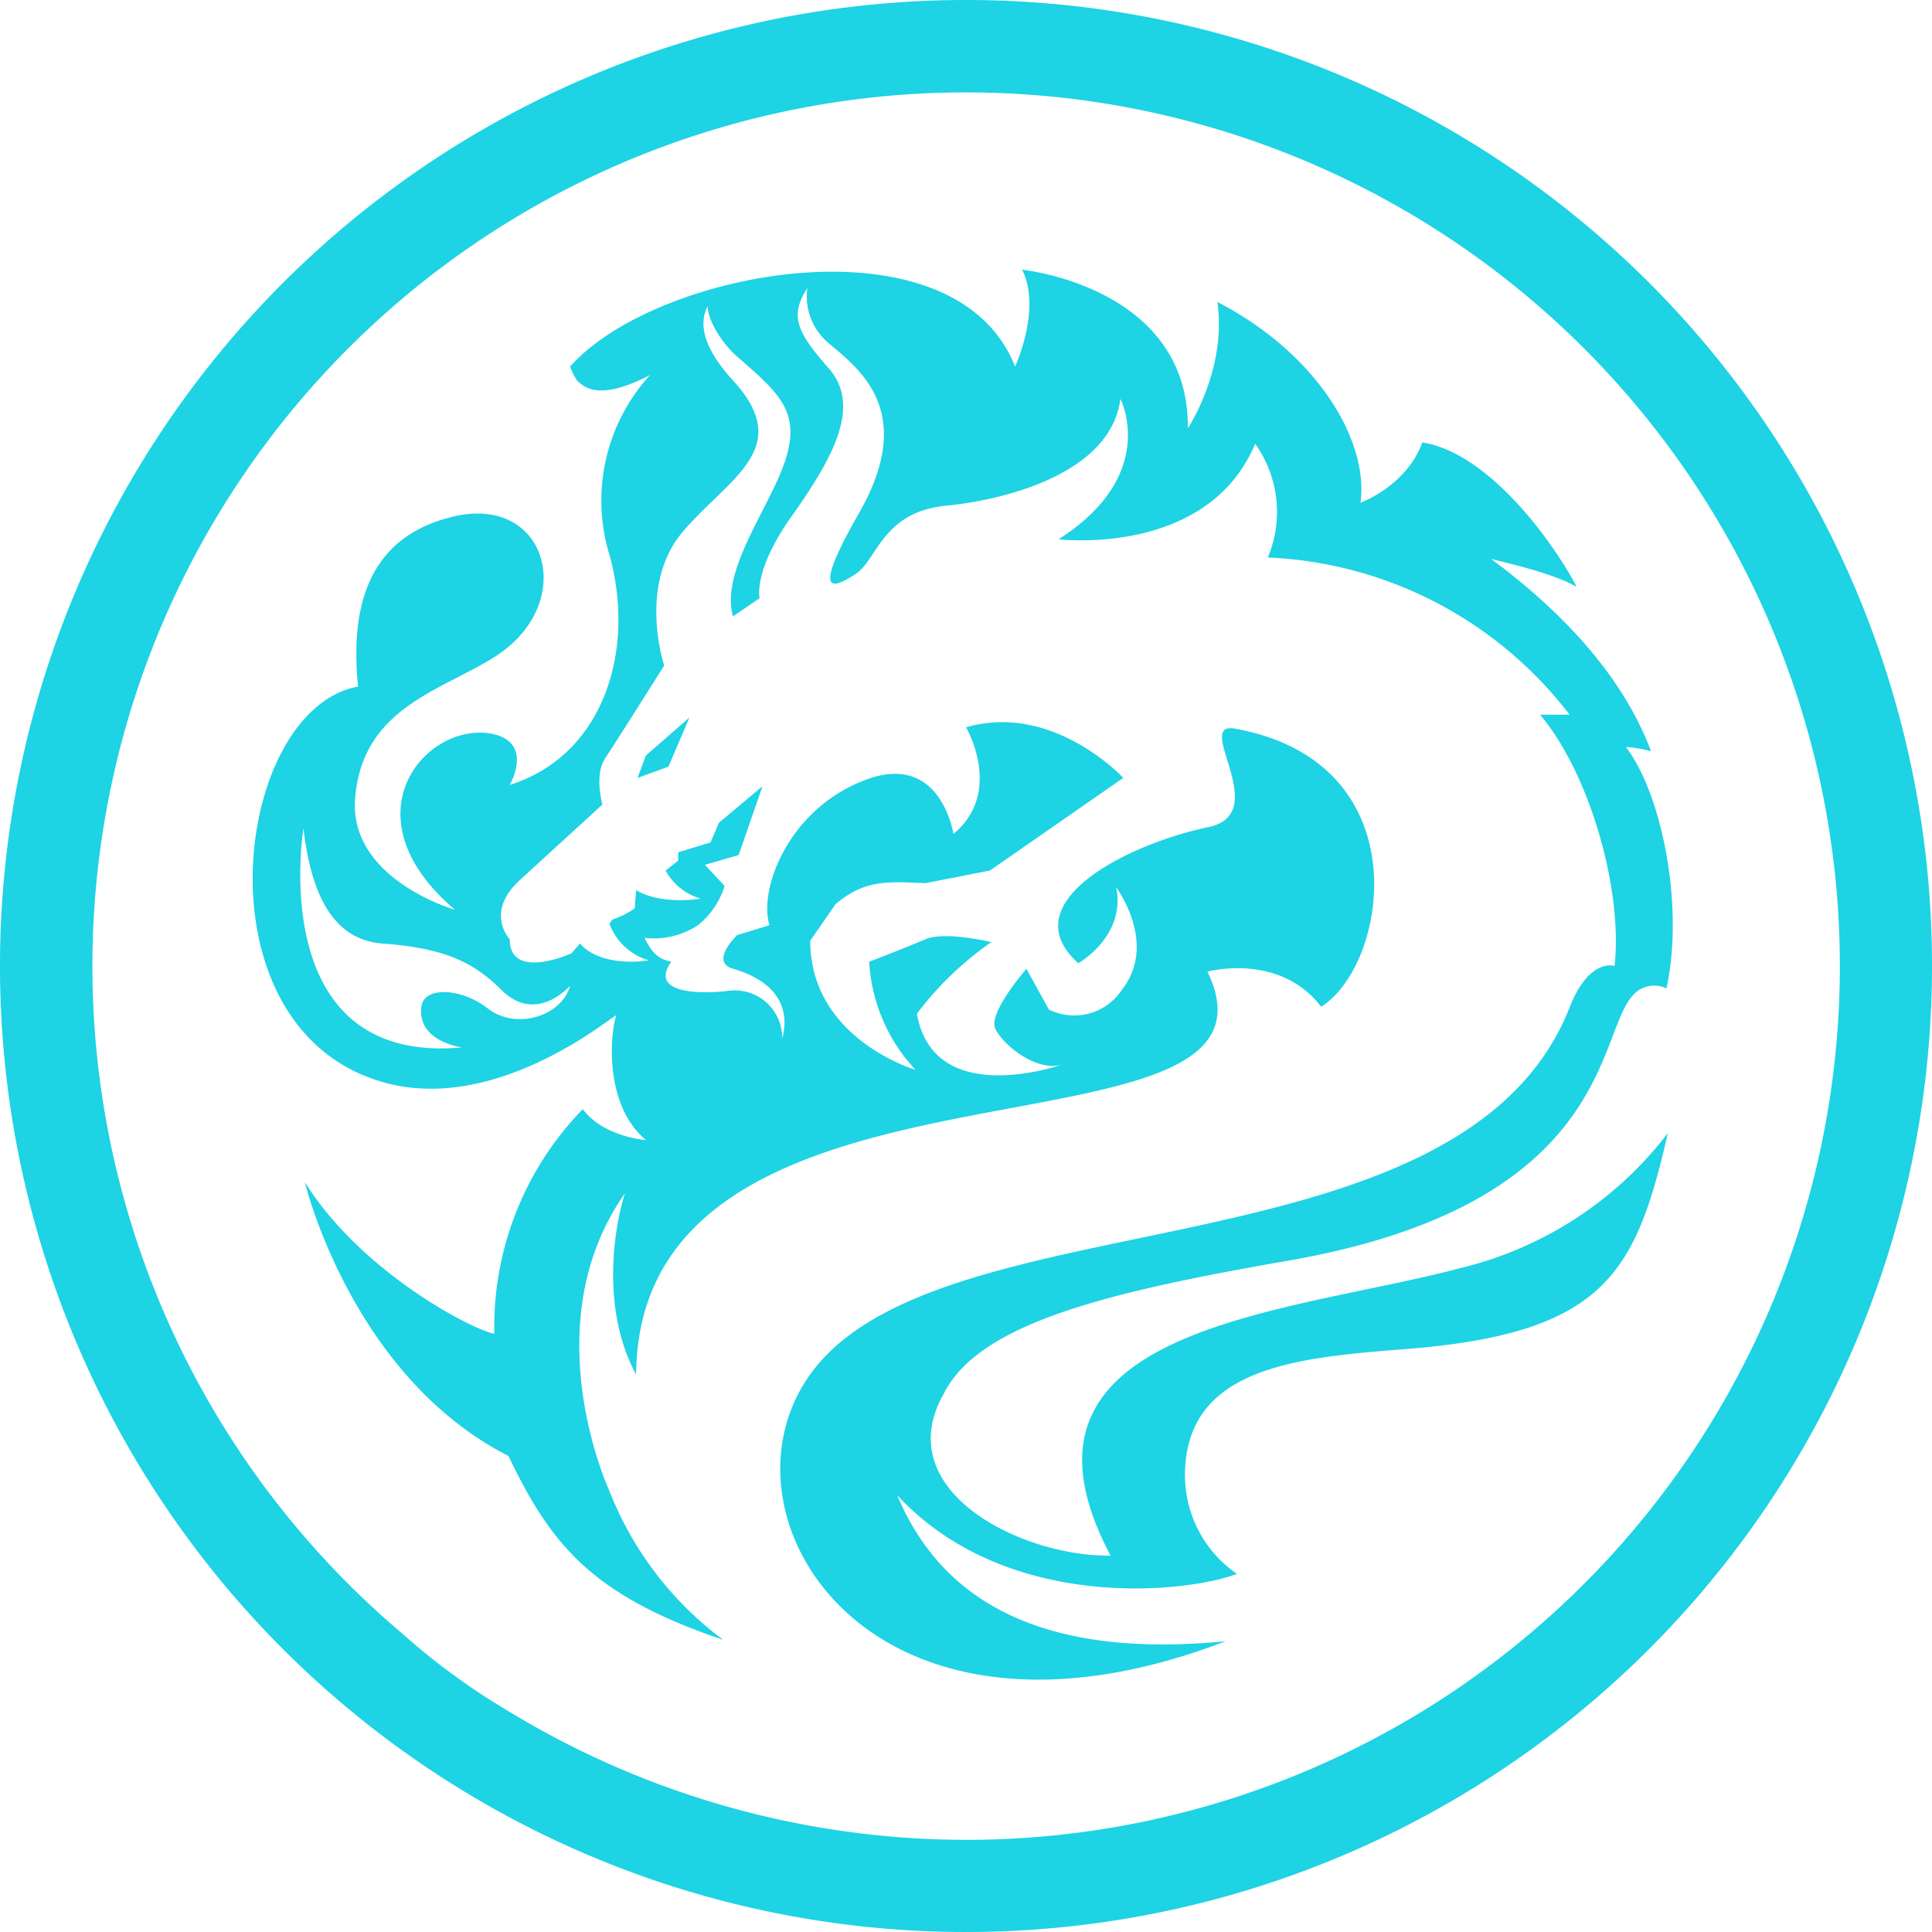 <svg xmlns="http://www.w3.org/2000/svg" viewBox="0 0 164.222 164.222">
  <defs>
    <style>
      .cls-1 {
        fill: #1dd3e4;
      }
    </style>
  </defs>
  <g id="Group_294" data-name="Group 294" transform="translate(4.982 4.982)">
    <path id="Path_168" data-name="Path 168" class="cls-1" d="M37.4,48.231l2.625-.955,1.79-4.176-3.7,3.222Z" transform="translate(11.808 12.909)"/>
    <path id="Path_169" data-name="Path 169" class="cls-1" d="M97.943,95.441c27.563-4.773,26.251-19.211,29.353-22.552a2.391,2.391,0,0,1,2.864-.6c1.551-7.159-.477-16.705-3.46-20.523a11.32,11.32,0,0,1,2.148.358c-1.671-4.415-5.25-10.142-13.6-16.347,1.313.358,5.25,1.193,7.279,2.386-1.79-3.46-7.279-11.336-13.125-12.29-1.313,3.7-5.25,5.131-5.25,5.131.716-5.369-3.818-12.767-12.171-17.063.835,5.727-2.506,10.739-2.506,10.739C89.59,12.632,75.391,11.2,75.391,11.2c1.671,3.341-.6,8.233-.6,8.233-5.131-13.006-30.546-8.233-37.825,0a5.573,5.573,0,0,0,.6,1.193c.835.835,2.267,1.551,6.2-.477a15.814,15.814,0,0,0-3.46,15.273c2.267,8.114-.477,17.063-8.472,19.569,0,0,2.028-3.46-1.313-4.3-5.608-1.313-12.887,6.8-3.341,14.915,0,0-9.188-2.625-8.472-9.665.716-7.517,7.279-8.949,11.813-11.813,7.04-4.415,4.654-13.483-2.983-12.052-8.353,1.671-9.188,8.711-8.591,14.557-10.5,1.909-13.841,28.279,1.432,33.41C30.168,83.39,40.31,74.8,40.907,74.56c-.477,1.193-1.193,7.517,2.506,10.62,0,0-3.58-.239-5.369-2.625a26.511,26.511,0,0,0-7.517,19.092c-1.909-.358-11.336-5.25-16.108-12.887,0,0,3.938,16.466,17.3,23.268,3.58,7.4,6.921,11.813,18.256,15.631A28.876,28.876,0,0,1,40.31,115.01s-6.563-14.08,1.313-25.3c-1.074,3.46-1.909,10.142.955,15.393C42.816,75.037,99.613,88.4,91.141,70.861c0,0,6.085-1.671,9.665,2.983,5.727-3.58,8.472-20.762-7.279-23.626-3.7-.716,3.222,7.159-2.267,8.353C84.34,60,74.436,65.014,80.164,70.145c0,0,4.057-2.267,3.222-6.443,0,0,3.58,4.773.477,8.711a4.845,4.845,0,0,1-6.2,1.671l-1.909-3.46s-3.341,3.818-2.625,5.131c.716,1.432,3.58,3.7,5.727,2.983,0,0-10.978,3.938-12.41-4.3a27.82,27.82,0,0,1,6.324-6.085s-3.938-.955-5.608-.239-4.773,1.909-4.773,1.909a14.623,14.623,0,0,0,3.938,9.188s-8.949-2.625-8.949-10.978l2.148-3.1c2.506-2.148,4.534-1.909,7.637-1.79l5.489-1.074,11.336-7.875s-5.966-6.443-13.364-4.3c0,0,3.222,5.489-1.074,9.068,0,0-1.074-7.159-7.637-4.534-6.443,2.506-8.949,9.307-7.995,12.29l-2.744.835s-2.386,2.267-.358,2.864c3.7,1.074,4.892,3.341,4.176,5.966a4.031,4.031,0,0,0-4.773-4.057c-3.818.358-6.2-.358-4.654-2.506-1.193-.239-1.671-.835-2.267-2.028a6.787,6.787,0,0,0,4.534-1.074,6.874,6.874,0,0,0,2.267-3.341l-1.671-1.79,2.864-.835,2.028-5.847-3.7,3.1L48.9,59.883l-2.744.835v.716l-1.074.835a4.949,4.949,0,0,0,2.983,2.386s-3.222.6-5.489-.716l-.119,1.551a8.057,8.057,0,0,1-1.909.955l-.239.358a5.114,5.114,0,0,0,3.341,3.1s-3.938.716-5.847-1.432l-.716.835s-5.25,2.386-5.25-1.193c0,0-2.148-2.267.835-5.012l7.04-6.443s-.716-2.506.239-3.938,5.012-7.875,5.012-7.875-2.267-6.8,1.551-11.336,9.546-7.04,4.415-12.767c-1.432-1.551-3.46-4.176-2.267-6.443,0,1.193,1.193,3.1,2.386,4.176,3.938,3.46,5.966,5.012,3.7,10.262-1.79,4.057-4.892,8.472-3.938,11.932l2.267-1.551s-.6-2.386,2.864-7.159c3.341-4.773,5.847-9.188,2.983-12.409s-3.222-4.534-1.79-6.8a5.175,5.175,0,0,0,1.909,4.773c2.506,2.148,7.4,5.727,2.506,14.319-4.3,7.517-2.028,6.324-.358,5.25,1.909-1.193,2.267-5.369,7.875-5.847,4.654-.477,13.841-2.625,14.677-9.068,0,0,3.341,6.443-5.25,11.932,0,0,12.648,1.551,16.705-8.114a9.977,9.977,0,0,1,1.074,9.665,34.144,34.144,0,0,1,25.654,13.364h-2.506c4.3,5.131,7.04,15.035,6.324,21.359,0,0-2.028-.716-3.7,3.222-8.83,23.387-52.74,16.228-64.315,31.024-9.307,11.813,4.176,34.961,34.961,23.149-14.677,1.432-23.864-2.744-27.921-12.41,9.426,10.142,24.938,8.233,28.876,6.682a10.171,10.171,0,0,1-4.415-8.353c0-9.188,9.426-10.023,18.614-10.739,16.944-1.313,19.688-6.324,22.433-18.376a31.406,31.406,0,0,1-17.54,11.455C98.062,99.976,72.527,100.93,82.908,120.5c-7.517.119-18.853-5.489-14.2-13.722C71.692,100.692,82.908,98.067,97.943,95.441ZM31.122,72.412c2.983,2.983,5.847-.358,5.847-.358-.716,2.625-4.654,3.818-7.04,1.909-2.148-1.671-5.369-1.909-5.608-.119-.358,2.983,3.46,3.46,3.46,3.46C10.957,78.856,14.3,58.69,14.3,58.69c.6,5.131,2.267,9.426,6.682,9.784C25.991,68.833,28.616,69.907,31.122,72.412Z" transform="translate(6.511 6.745)"/>
    <path id="Path_170" data-name="Path 170" class="cls-1" d="M82.111,0a82.111,82.111,0,1,0,82.111,82.111A82.074,82.074,0,0,0,82.111,0Zm0,156.389A74.921,74.921,0,0,1,43.216,145.45a57.644,57.644,0,0,1-9.048-6.617,74.268,74.268,0,1,1,47.943,17.557Z" transform="translate(-4.982 -4.982)"/>
  </g>
</svg>
